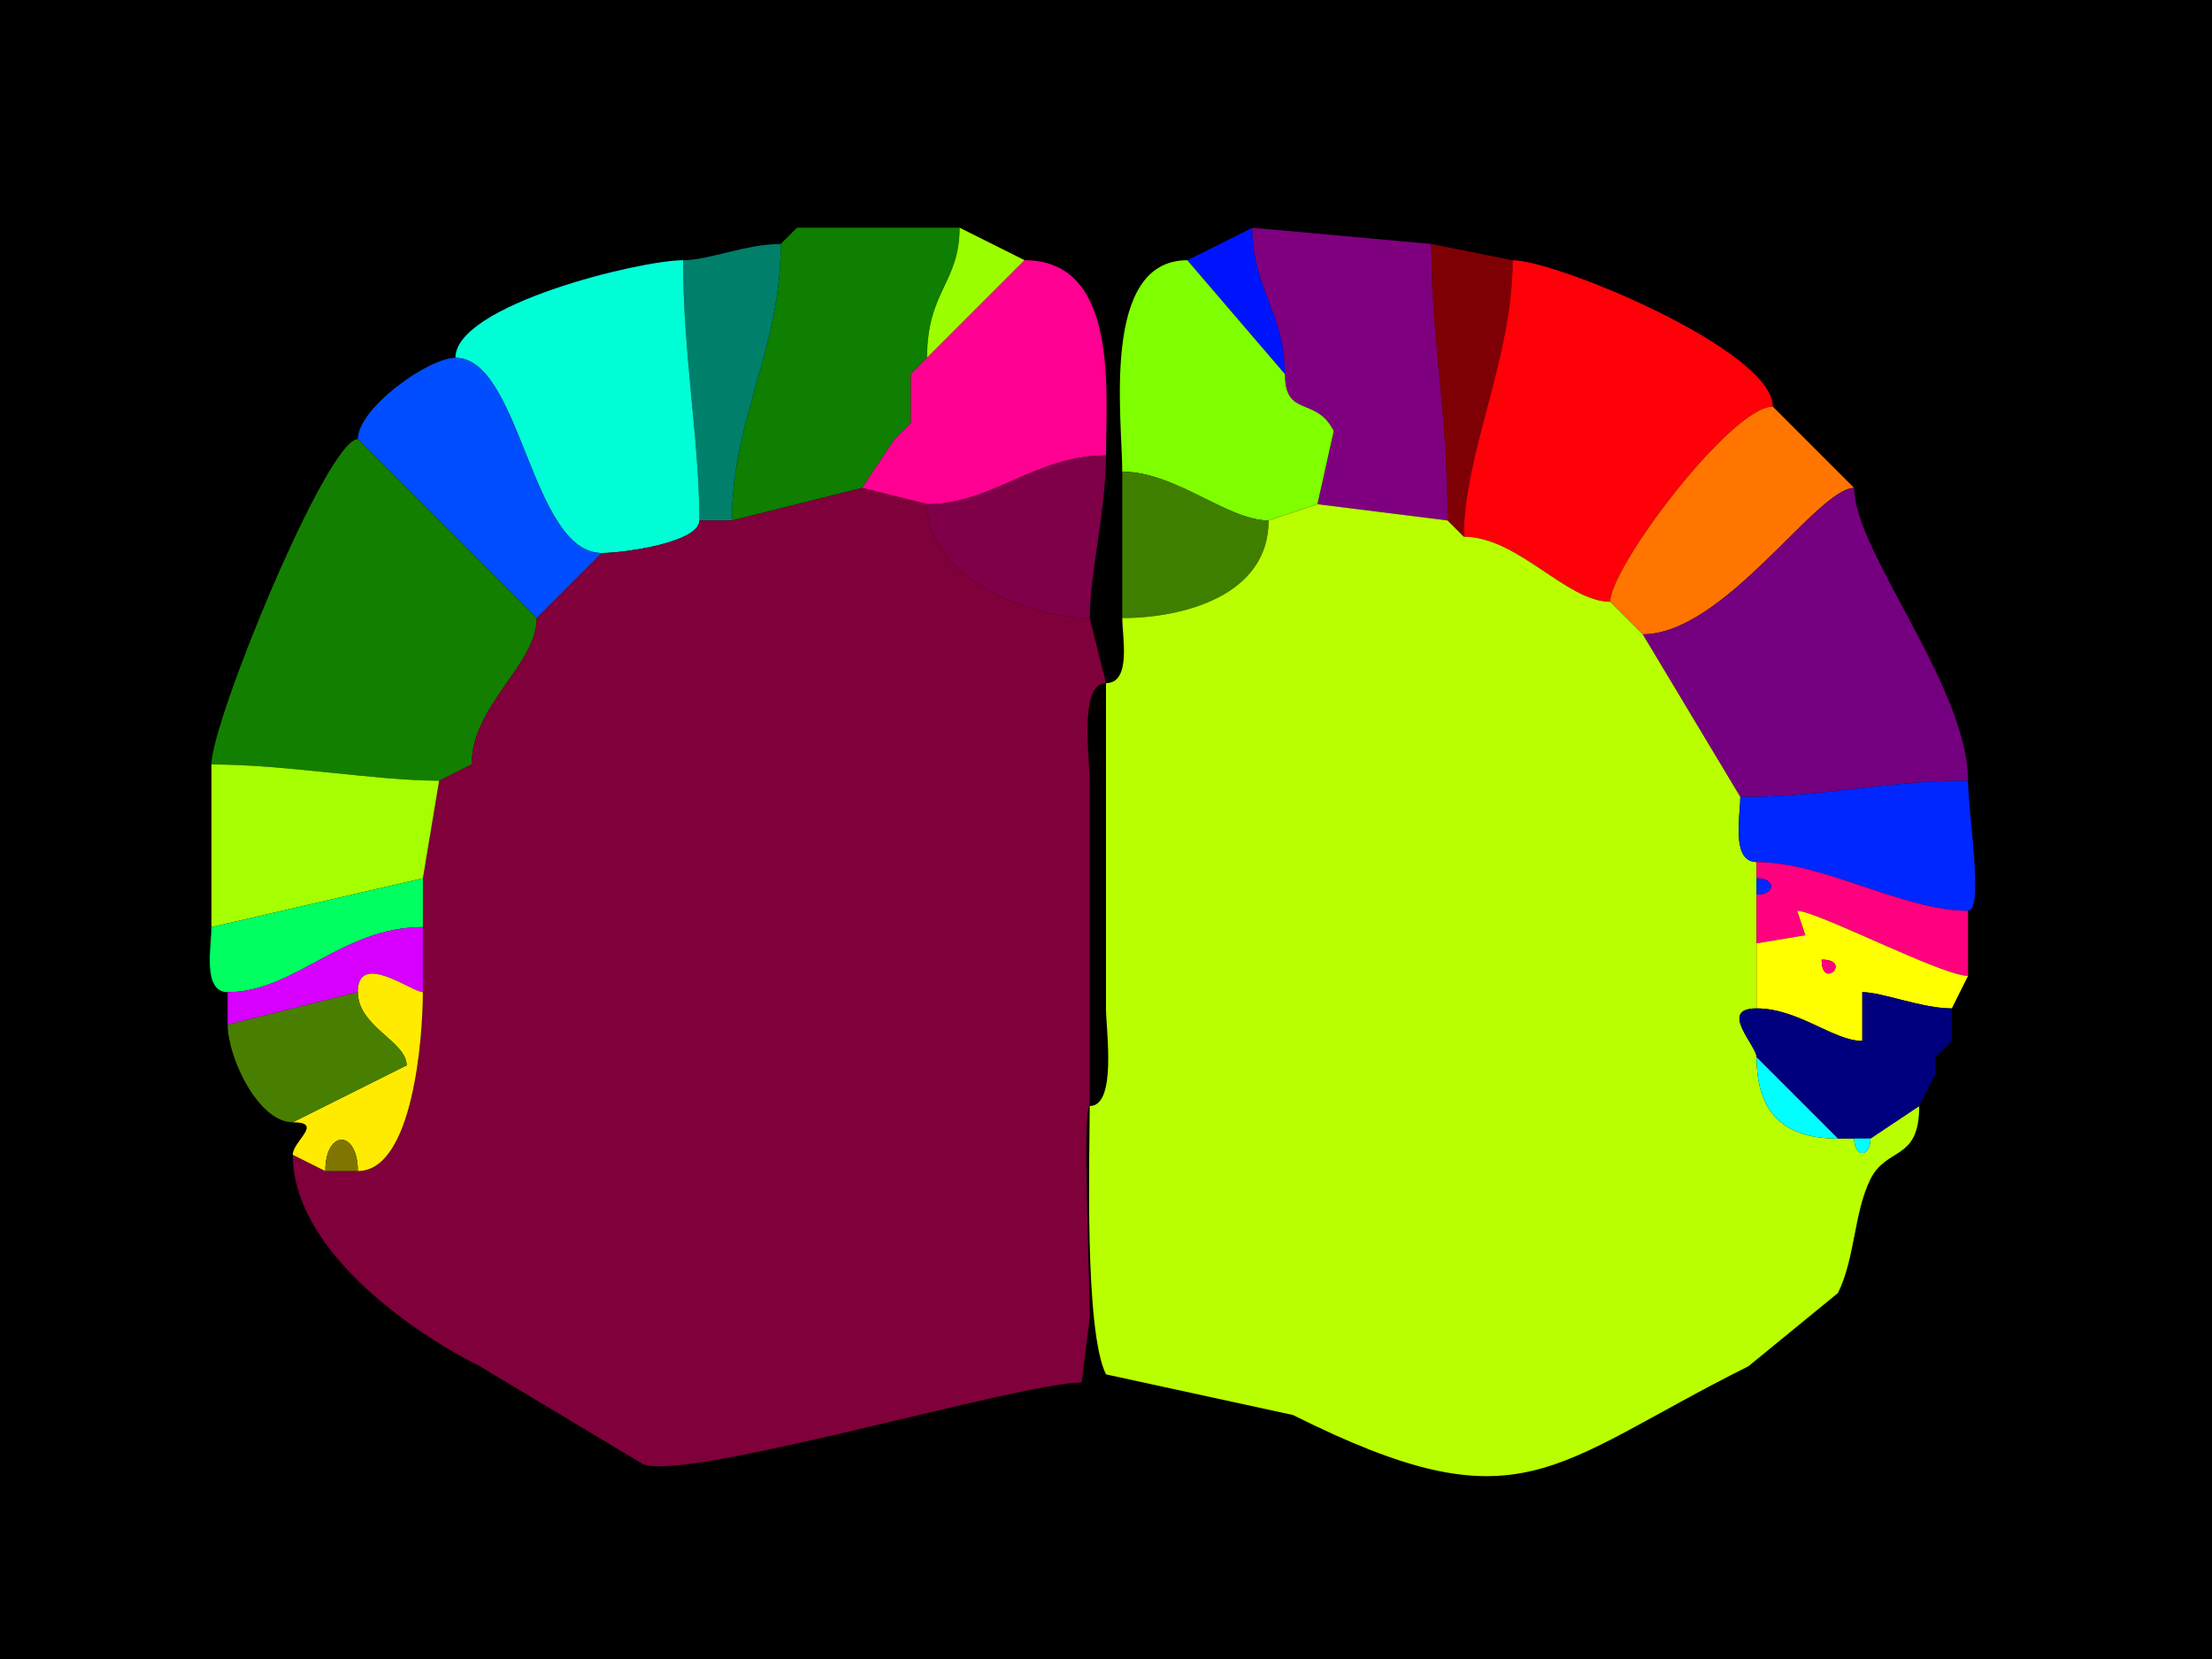 <svg xmlns="http://www.w3.org/2000/svg" xmlns:xlink="http://www.w3.org/1999/xlink" height="102" width="136">
<g>
<rect width="136" height="102" fill="#000000"  stroke-width="0" /> 
<path  fill="#007F6B" stroke-width="0" stroke="#007F6B" d = " M49 14 L48,15 C48,15 49,14 49,14  Z"/>

<path  fill="#0E7F00" stroke-width="0" stroke="#0E7F00" d = " M53 30 L45,32 C45,25.716 48,21.519 48,15 48,15 49,14 49,14 49,14 59,14 59,14 59,17.39 57,17.894 57,22 57,22 56,23 56,23 56,23 56,26 56,26 56,26 55,27 55,27 55,27 53,30 53,30  Z"/>

<path  fill="#9CFF00" stroke-width="0" stroke="#9CFF00" d = " M63 16 L57,22 C57,17.894 59,17.39 59,14 59,14 63,16 63,16  Z"/>

<path  fill="#0013FF" stroke-width="0" stroke="#0013FF" d = " M73 16 L79,23 C79,19.264 77,17.736 77,14 77,14 73,16 73,16  Z"/>

<path  fill="#7F007F" stroke-width="0" stroke="#7F007F" d = " M81 31 L89,32 C89,25.244 88,20.866 88,15 88,15 77,14 77,14 77,17.736 79,19.264 79,23 79,25.715 80.917,24.333 82,26.5 82,26.5 81,31 81,31  Z"/>

<path  fill="#007F6B" stroke-width="0" stroke="#007F6B" d = " M43 32 L45,32 C45,25.716 48,21.519 48,15 45.876,15 43.564,16 42,16 42,21.843 43,27.105 43,32  Z"/>

<path  fill="#7F0004" stroke-width="0" stroke="#7F0004" d = " M89 32 L90,33 C90,27.82 93,22.047 93,16 93,16 88,15 88,15 88,20.866 89,25.244 89,32  Z"/>

<path  fill="#00FFD7" stroke-width="0" stroke="#00FFD7" d = " M43 32 C43,33.353 38.356,34 37,34 32.644,34 32.019,22 28,22 28,18.759 39.328,16 42,16 42,21.843 43,27.105 43,32  Z"/>

<path  fill="#FF0092" stroke-width="0" stroke="#FF0092" d = " M53 30 L57,31 C60.99,31 63.666,28 68,28 68,24.072 68.802,16 63,16 63,16 57,22 57,22 57,22 56,23 56,23 56,23 56,26 56,26 56,26 55,27 55,27 55,27 53,30 53,30  Z"/>

<path  fill="#7FFF00" stroke-width="0" stroke="#7FFF00" d = " M81 31 L78,32 C75.454,32 72.275,29 69,29 69,25.744 67.662,16 73,16 73,16 79,23 79,23 79,25.715 80.917,24.333 82,26.5 82,26.5 81,31 81,31  Z"/>

<path  fill="#FF0009" stroke-width="0" stroke="#FF0009" d = " M90 33 C93.318,33 96.321,37 99,37 99,34.868 106.433,25 109,25 109,21.529 95.676,16 93,16 93,22.047 90,27.82 90,33  Z"/>

<path  fill="#004EFF" stroke-width="0" stroke="#004EFF" d = " M37 34 L33,38 C33,38 22,27 22,27 22,25.099 26.332,22 28,22 32.019,22 32.644,34 37,34  Z"/>

<path  fill="#9CFF00" stroke-width="0" stroke="#9CFF00" d = " M57 22 L56,23 C56,23 57,22 57,22  Z"/>

<path  fill="#FF7500" stroke-width="0" stroke="#FF7500" d = " M99 37 L101,39 C106.011,39 111.728,30 114,30 114,30 109,25 109,25 106.433,25 99,34.868 99,37  Z"/>

<path  fill="#9CFF00" stroke-width="0" stroke="#9CFF00" d = " M56 26 L55,27 C55,27 56,26 56,26  Z"/>

<path  fill="#137F00" stroke-width="0" stroke="#137F00" d = " M29 47 L27,48 C23.052,48 17.607,47 13,47 13,44.335 20.111,27 22,27 22,27 33,38 33,38 33,40.864 29,43.35 29,47  Z"/>

<path  fill="#7F0049" stroke-width="0" stroke="#7F0049" d = " M57 31 C57,35.5 63.321,38 67,38 67,35.31 68,31.326 68,28 63.666,28 60.99,31 57,31  Z"/>

<path  fill="#3F7F00" stroke-width="0" stroke="#3F7F00" d = " M78 32 C78,36.661 72.677,38 69,38 69,38 69,29 69,29 72.275,29 75.454,32 78,32  Z"/>

<path  fill="#7F003A" stroke-width="0" stroke="#7F003A" d = " M20 72 L22,72 C25.412,72 26,63.72 26,61 26,61 26,57 26,57 26,57 26,54 26,54 26,54 27,48 27,48 27,48 29,47 29,47 29,43.35 33,40.864 33,38 33,38 37,34 37,34 38.356,34 43,33.353 43,32 43,32 45,32 45,32 45,32 53,30 53,30 53,30 57,31 57,31 57,35.5 63.321,38 67,38 67,38 68,42 68,42 66.316,42 67,46.679 67,48 67,48 67,68 67,68 66.531,68 67,78.618 67,81 67,81 66.5,85 66.5,85 62.691,85 41.908,91.204 39.5,90 39.5,90 29.5,84 29.5,84 25.053,81.777 18,76.719 18,71 18,71 20,72 20,72  Z"/>

<path  fill="#75007F" stroke-width="0" stroke="#75007F" d = " M121 48 C115.853,48 112.366,49 107,49 107,49 101,39 101,39 106.011,39 111.728,30 114,30 114,33.885 121,42.252 121,48  Z"/>

<path  fill="#BAFF00" stroke-width="0" stroke="#BAFF00" d = " M114 70 C114,71.186 115,71.186 115,70 115,70 118,68 118,68 118,71.418 116.013,70.473 115,72.5 113.981,74.539 114.058,77.385 113,79.5 113,79.5 107.5,84 107.5,84 95.239,90.131 93.566,94.033 79.5,87 79.5,87 68,84.5 68,84.5 66.646,81.792 67,70.742 67,68 68.684,68 68,63.321 68,62 68,62 68,42 68,42 69.579,42 69,39.145 69,38 72.677,38 78,36.661 78,32 78,32 81,31 81,31 81,31 89,32 89,32 89,32 90,33 90,33 93.318,33 96.321,37 99,37 99,37 101,39 101,39 101,39 107,49 107,49 107,50.145 106.421,53 108,53 108,53 108,54 108,54 108,54 108,55 108,55 108,55 108,58 108,58 108,58 108,62 108,62 105.627,62 108,64.284 108,65 108,68.383 109.617,70 113,70 113,70 114,70 114,70  Z"/>

<path  fill="#A6FF00" stroke-width="0" stroke="#A6FF00" d = " M26 54 L13,57 C13,57 13,47 13,47 17.607,47 23.052,48 27,48 27,48 26,54 26,54  Z"/>

<path  fill="#0027FF" stroke-width="0" stroke="#0027FF" d = " M108 53 C112.124,53 117.035,56 121,56 122.001,56 121,49.899 121,48 115.853,48 112.366,49 107,49 107,50.145 106.421,53 108,53  Z"/>

<path  fill="#FF007F" stroke-width="0" stroke="#FF007F" d = " M108 58 L111,57.5 L110.5,56 C111.701,56 119.396,60 121,60 121,60 121,56 121,56 117.035,56 112.124,53 108,53 108,53 108,54 108,54 109.186,54 109.186,55 108,55 108,55 108,58 108,58  Z"/>

<path  fill="#00FF61" stroke-width="0" stroke="#00FF61" d = " M26 57 C21.01,57 18.13,61 14,61 12.421,61 13,58.145 13,57 13,57 26,54 26,54 26,54 26,57 26,57  Z"/>

<path  fill="#0027FF" stroke-width="0" stroke="#0027FF" d = " M108 54 C109.186,54 109.186,55 108,55 108,55 108,54 108,54  Z"/>

<path  fill-rule="evenodd" fill="#FFFF00" stroke-width="0" stroke="#FFFF00" d = " M112 59 C112,60.93 113.93,59 112,59  M108 62 C110.579,62 112.721,64 114.5,64 L114.5,61 C115.717,61 118.158,62 120,62 120,62 121,60 121,60 119.396,60 111.701,56 110.5,56 110.5,56 111,57.5 111,57.5 111,57.5 108,58 108,58 108,58 108,62 108,62  Z"/>

<path  fill="#D700FF" stroke-width="0" stroke="#D700FF" d = " M22 61 L14,63 C14,63 14,61 14,61 18.13,61 21.01,57 26,57 26,57 26,61 26,61 25.334,61 22,58.44 22,61  Z"/>

<path  fill="#FF007F" stroke-width="0" stroke="#FF007F" d = " M112 59 C112,60.93 113.93,59 112,59  Z"/>

<path  fill="#FFEB00" stroke-width="0" stroke="#FFEB00" d = " M20 72 C20,69.436 22,69.436 22,72 25.412,72 26,63.72 26,61 25.334,61 22,58.44 22,61 22,63.123 25,64.03 25,65.5 25,65.5 18,69 18,69 19.93,69 18,70.161 18,71 18,71 20,72 20,72  Z"/>

<path  fill="#497F00" stroke-width="0" stroke="#497F00" d = " M14 63 C14,65.024 15.886,69 18,69 18,69 25,65.5 25,65.5 25,64.03 22,63.123 22,61 22,61 14,63 14,63  Z"/>

<path  fill="#00007F" stroke-width="0" stroke="#00007F" d = " M114 70 L115,70 C115,70 118,68 118,68 118,68 119,66 119,66 119,66 119,65 119,65 119,65 120,64 120,64 120,64 120,62 120,62 118.158,62 115.717,61 114.5,61 114.5,61 114.5,64 114.5,64 112.721,64 110.579,62 108,62 105.627,62 108,64.284 108,65 108,65 113,70 113,70 113,70 114,70 114,70  Z"/>

<path  fill="#BAFF00" stroke-width="0" stroke="#BAFF00" d = " M120 64 L119,65 C119,65 120,64 120,64  Z"/>

<path  fill="#00FFFF" stroke-width="0" stroke="#00FFFF" d = " M108 65 L113,70 C109.617,70 108,68.383 108,65  Z"/>

<path  fill="#BAFF00" stroke-width="0" stroke="#BAFF00" d = " M119 66 L118,68 C118,68 119,66 119,66  Z"/>

<path  fill="#7F7500" stroke-width="0" stroke="#7F7500" d = " M20 72 L22,72 C22,69.436 20,69.436 20,72  Z"/>

<path  fill="#00FFFF" stroke-width="0" stroke="#00FFFF" d = " M114 70 L115,70 C115,71.186 114,71.186 114,70  Z"/>

</g>
</svg>
